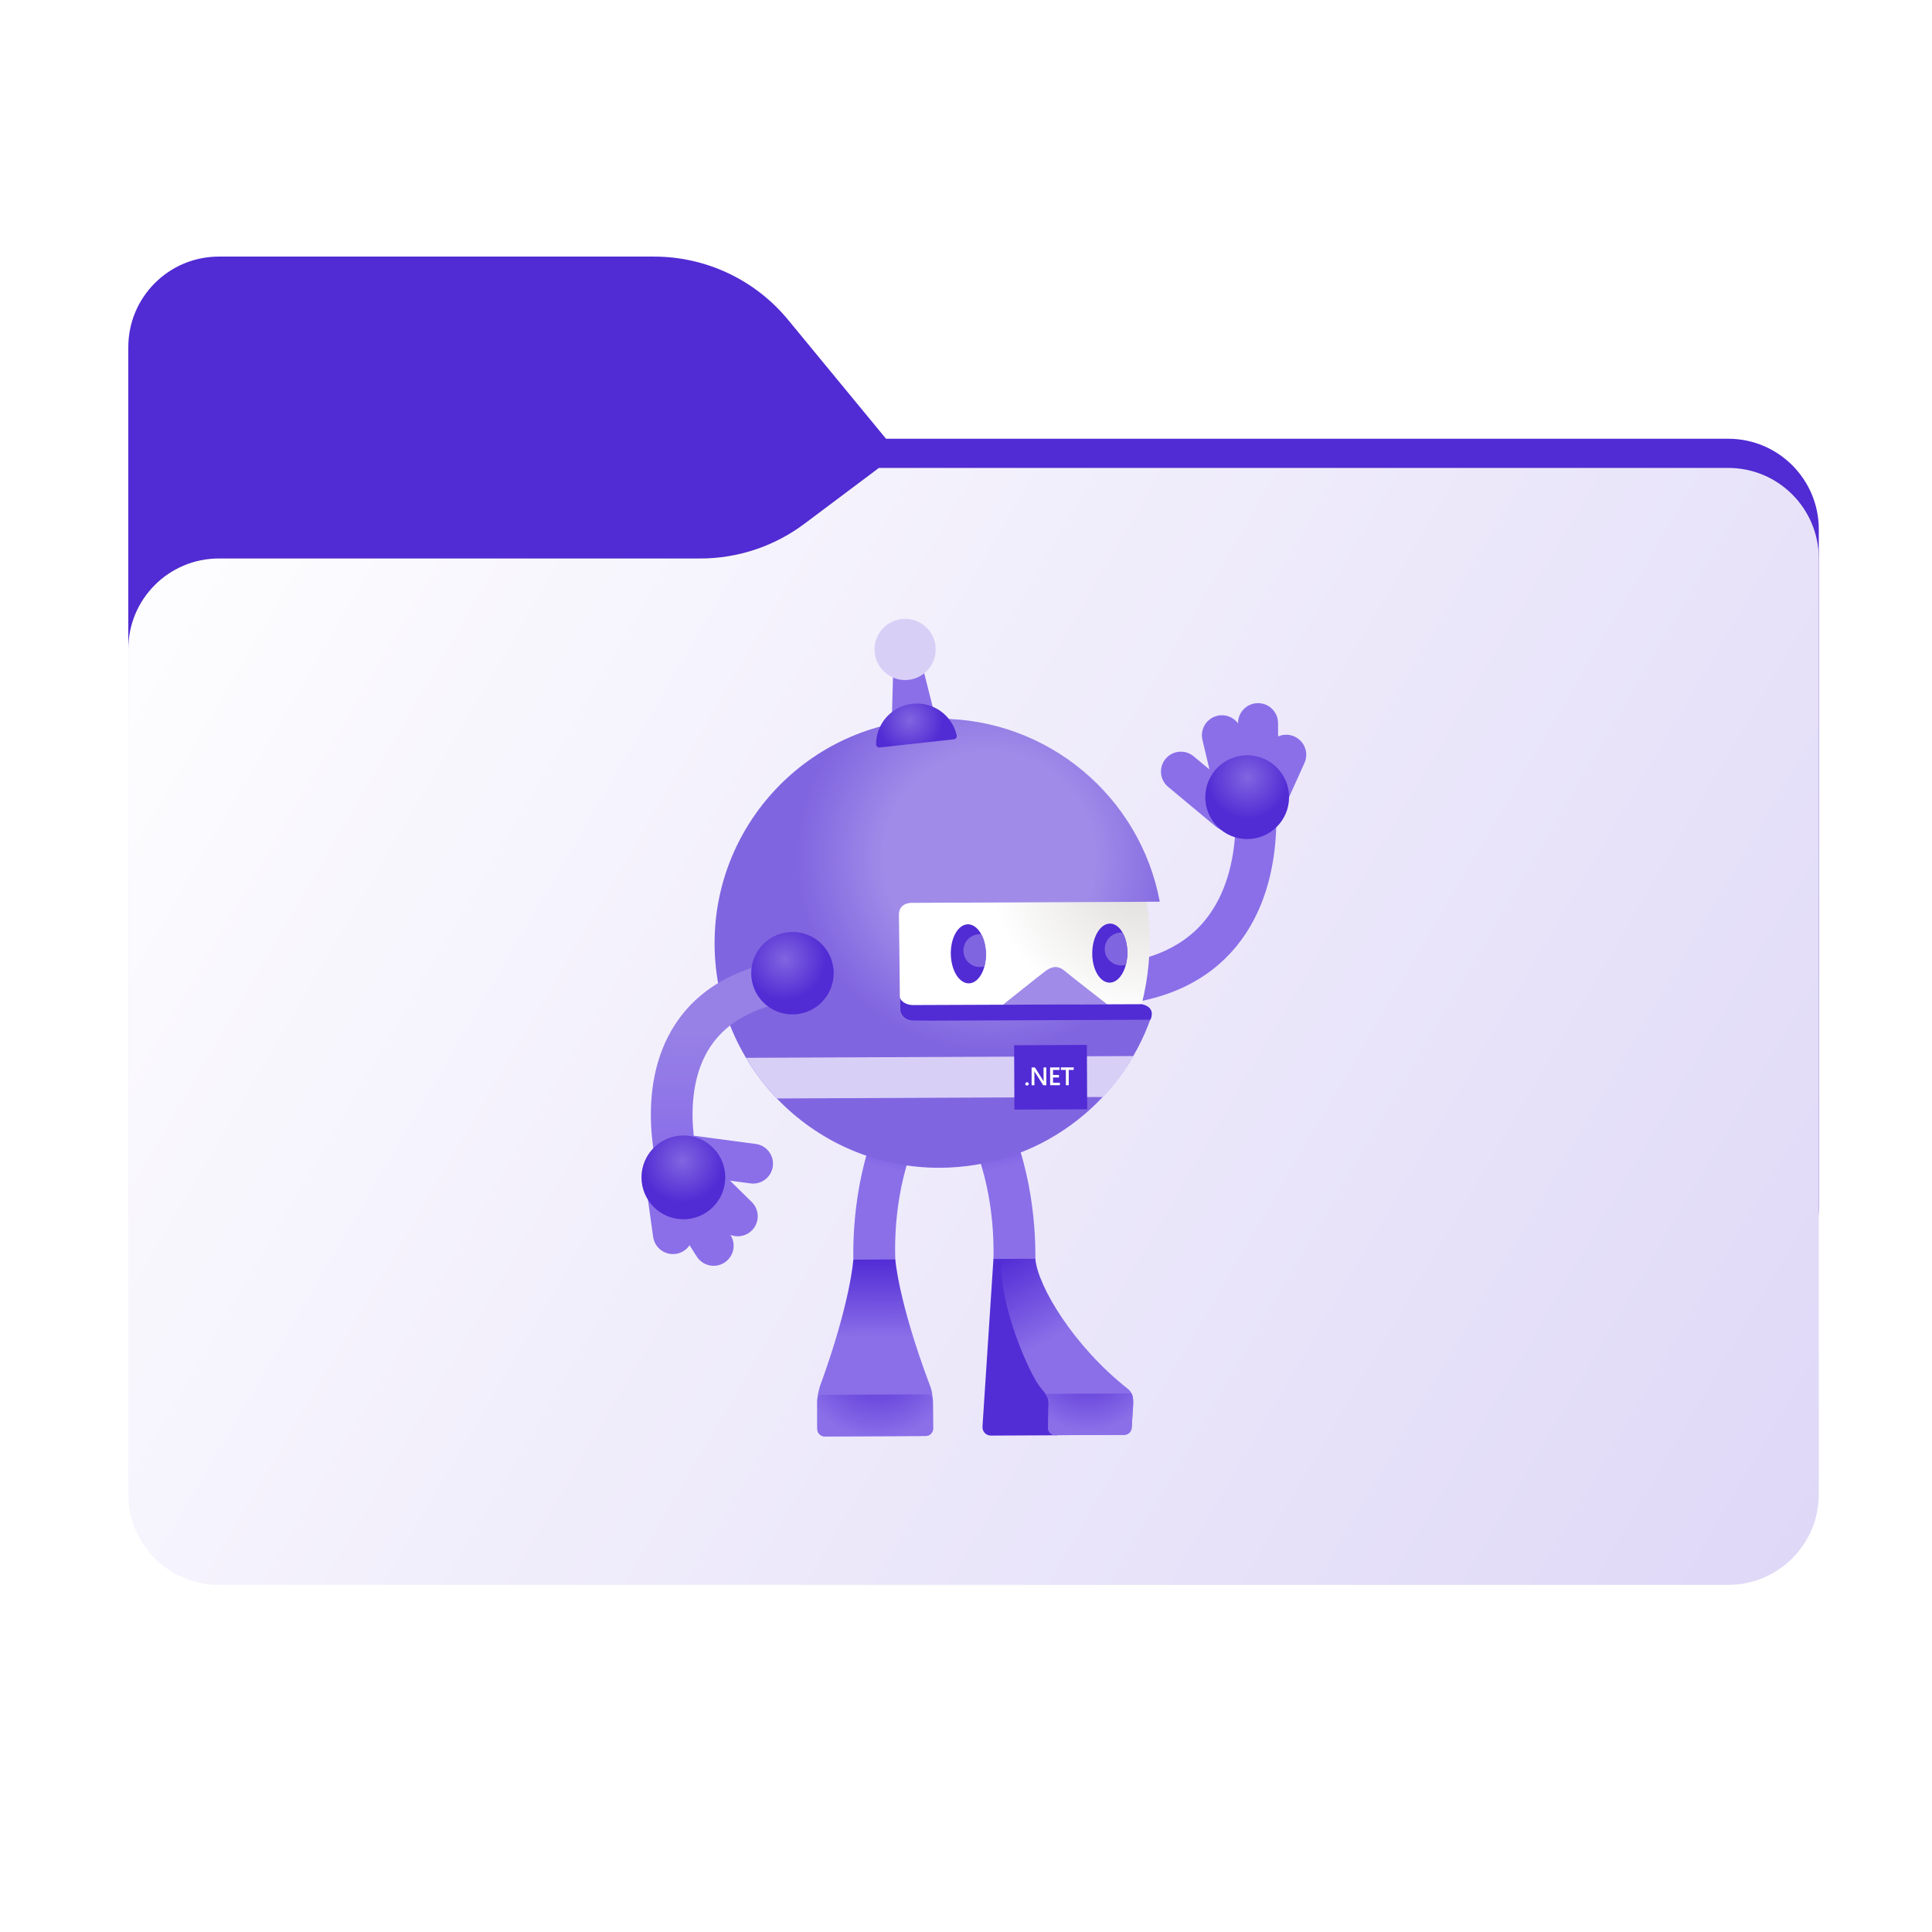 <svg width="256" height="256" viewBox="0 0 256 256" fill="none" xmlns="http://www.w3.org/2000/svg">
<path fill-rule="evenodd" clip-rule="evenodd" d="M104.425 42.378C100.056 37.073 93.544 34 86.671 34H29C22.373 34 17 39.373 17 46V58.137V68.2V160C17 166.627 22.373 172 29 172H229C235.627 172 241 166.627 241 160V70.137C241 63.51 235.627 58.137 229 58.137H117.404L104.425 42.378Z" fill="#512BD4"/>
<mask id="mask0_588_13895" style="mask-type:alpha" maskUnits="userSpaceOnUse" x="17" y="34" width="224" height="138">
<path fill-rule="evenodd" clip-rule="evenodd" d="M104.425 42.378C100.056 37.073 93.544 34 86.671 34H29C22.373 34 17 39.373 17 46V58.137V68.2V160C17 166.627 22.373 172 29 172H229C235.627 172 241 166.627 241 160V70.137C241 63.51 235.627 58.137 229 58.137H117.404L104.425 42.378Z" fill="url(#paint0_linear_588_13895)"/>
</mask>
<g mask="url(#mask0_588_13895)">
<g style="mix-blend-mode:multiply" filter="url(#filter0_f_588_13895)">
<path fill-rule="evenodd" clip-rule="evenodd" d="M92.789 74C97.764 74 102.605 72.387 106.586 69.402L116.459 62H229C235.627 62 241 67.373 241 74V108V160C241 166.627 235.627 172 229 172H29C22.373 172 17 166.627 17 160L17 108V86C17 79.373 22.373 74 29 74H87H92.789Z" fill="black" fill-opacity="0.3"/>
</g>
</g>
<g filter="url(#filter1_ii_588_13895)">
<path fill-rule="evenodd" clip-rule="evenodd" d="M92.789 74C97.764 74 102.605 72.387 106.586 69.402L116.459 62H229C235.627 62 241 67.373 241 74V108V198C241 204.627 235.627 210 229 210H29C22.373 210 17 204.627 17 198L17 108V86C17 79.373 22.373 74 29 74H87H92.789Z" fill="url(#paint1_linear_588_13895)"/>
</g>
<path d="M144.794 133.318L144.704 127.918C151.506 127.803 156.551 125.785 159.694 121.917C165.391 114.908 163.391 104.016 163.368 103.906L168.672 102.891C168.775 103.437 171.149 116.384 163.884 125.321C159.687 130.485 153.263 133.176 144.794 133.318Z" fill="#8A6FE8"/>
<path d="M154.784 104.264L161.064 109.495C162.182 110.427 163.845 110.276 164.779 109.157C165.711 108.039 165.56 106.376 164.441 105.443L158.162 100.211C157.044 99.28 155.381 99.431 154.447 100.549C153.515 101.669 153.666 103.332 154.784 104.264Z" fill="#8A6FE8"/>
<path d="M170.598 106.093L172.857 101.082C173.448 99.743 172.843 98.177 171.504 97.583C170.166 96.991 168.6 97.596 168.006 98.935L165.69 104.074L170.598 106.093Z" fill="#8A6FE8"/>
<path d="M169.376 103.383L169.349 95.803C169.338 94.338 168.143 93.159 166.678 93.171C165.213 93.182 164.034 94.376 164.045 95.841L164.048 101.478L169.376 103.383Z" fill="#8A6FE8"/>
<path d="M166.241 104.203L164.493 96.82C164.158 95.394 162.732 94.51 161.305 94.845C159.878 95.18 158.994 96.607 159.329 98.033L161.109 105.55L166.241 104.203Z" fill="#8A6FE8"/>
<path d="M165.258 111.18C168.324 111.18 170.809 108.695 170.809 105.629C170.809 102.563 168.324 100.078 165.258 100.078C162.193 100.078 159.708 102.563 159.708 105.629C159.708 108.695 162.193 111.18 165.258 111.18Z" fill="url(#paint2_radial_588_13895)"/>
<path d="M137.192 166.83C137.243 162.152 136.577 152.657 131.749 144.705L127.028 147.572C131.409 154.783 131.737 163.2 131.636 166.872C131.627 167.176 134.458 167.451 137.192 166.83Z" fill="url(#paint3_linear_588_13895)"/>
<path d="M131.636 166.82L136.008 166.8L140.089 190.182L131.315 190.223C130.646 190.225 130.14 189.688 130.185 189.019L131.636 166.82Z" fill="#522CD5"/>
<path d="M149.447 184.033C150.206 184.632 150.192 185.498 150.134 186.411L149.951 189.213C149.918 189.714 149.481 190.126 148.979 190.128L139.833 190.171C139.264 190.173 138.834 189.714 138.872 189.147L138.933 186.245C139.003 185.189 138.647 184.802 137.831 183.808C136.431 182.109 132.293 172.85 132.687 166.818L137.189 166.798C137.491 170.378 142.216 178.329 149.447 184.033Z" fill="url(#paint4_linear_588_13895)"/>
<path d="M150.131 186.411C150.174 185.773 150.185 185.16 149.936 184.643L138.53 184.695C138.845 185.158 138.978 185.563 138.935 186.241L138.875 189.143C138.836 189.712 139.268 190.171 139.835 190.167L148.979 190.126C149.481 190.124 149.918 189.712 149.951 189.211L150.131 186.411Z" fill="url(#paint5_radial_588_13895)"/>
<path d="M113.076 166.933C112.981 162.256 113.562 152.754 118.318 144.759L123.066 147.583C118.75 154.835 118.498 163.255 118.633 166.924C118.644 167.23 115.814 167.532 113.076 166.933Z" fill="url(#paint6_linear_588_13895)"/>
<path d="M108.292 185.786C108.285 185.163 108.378 184.614 108.641 183.7C112.725 172.538 113.069 166.911 113.069 166.911L118.635 166.886C118.635 166.886 119.018 172.407 123.201 183.531C123.532 184.324 123.57 185.048 123.613 185.719L123.637 189.289C123.64 189.827 123.201 190.27 122.663 190.273L122.393 190.275L109.55 190.333L109.28 190.336C108.74 190.338 108.299 189.901 108.297 189.361L108.292 185.786Z" fill="url(#paint7_linear_588_13895)"/>
<path d="M108.292 185.786C108.292 185.685 108.294 185.586 108.299 185.489C108.328 185.178 108.47 184.83 109.149 184.825L122.884 184.762C123.379 184.78 123.543 185.16 123.595 185.399C123.601 185.505 123.61 185.613 123.617 185.716L123.642 189.287C123.644 189.624 123.473 189.922 123.212 190.099C123.057 190.205 122.868 190.268 122.668 190.27L122.398 190.273L109.554 190.331L109.287 190.333C109.017 190.335 108.771 190.225 108.594 190.05C108.416 189.874 108.306 189.629 108.303 189.359L108.292 185.786Z" fill="url(#paint8_radial_588_13895)"/>
<path d="M151.216 133.061C153.146 125.506 151.853 119.487 151.853 119.487L153.628 119.478L153.671 119.444C151.065 105.607 138.886 95.169 124.301 95.236C107.871 95.31 94.612 108.691 94.686 125.121C94.761 141.551 108.141 154.81 124.571 154.736C137.536 154.677 148.525 146.332 152.546 134.742C152.665 134.249 152.649 133.367 151.216 133.061Z" fill="url(#paint9_radial_588_13895)"/>
<path d="M150.219 139.933L98.849 140.167C100.01 142.118 101.387 143.923 102.946 145.552L146.169 145.356C147.717 143.711 149.076 141.895 150.219 139.933Z" fill="#D8CFF7"/>
<path d="M134.415 147.03L144.057 146.986L144.018 138.458L134.377 138.502L134.415 147.03Z" fill="#512BD4"/>
<path d="M136.084 143.841C136.019 143.841 135.965 143.821 135.92 143.779C135.875 143.736 135.853 143.682 135.853 143.623C135.853 143.562 135.875 143.508 135.92 143.466C135.965 143.421 136.019 143.4 136.084 143.4C136.15 143.4 136.204 143.423 136.249 143.466C136.294 143.508 136.318 143.562 136.318 143.623C136.318 143.684 136.296 143.736 136.251 143.779C136.204 143.819 136.15 143.841 136.084 143.841Z" fill="white"/>
<path d="M138.647 143.801H138.231L137.128 142.071C137.102 142.028 137.077 141.981 137.059 141.933H137.05C137.059 141.983 137.063 142.091 137.063 142.257L137.066 143.803H136.696L136.692 141.445H137.135L138.2 143.135C138.245 143.205 138.274 143.254 138.287 143.279H138.294C138.283 143.216 138.278 143.11 138.278 142.962L138.276 141.443H138.643L138.647 143.801Z" fill="white"/>
<path d="M140.443 143.796L139.151 143.798L139.147 141.44L140.386 141.438V141.771L139.529 141.773L139.532 142.442L140.321 142.439V142.77L139.532 142.772L139.534 143.47L140.443 143.468V143.796Z" fill="white"/>
<path d="M142.274 141.767L141.613 141.769L141.617 143.794H141.235L141.23 141.769L140.571 141.771V141.438L142.272 141.434L142.274 141.767Z" fill="white"/>
<path d="M151.279 133.059C153.187 125.596 151.947 119.635 151.916 119.491L121.05 119.631C121.05 119.631 119.104 119.442 119.113 121.219C119.122 122.995 119.216 128.014 119.241 133.565C119.245 134.706 120.184 135.253 120.919 135.248C120.922 135.248 150.509 134.294 151.279 133.059Z" fill="url(#paint10_radial_588_13895)"/>
<path d="M132.865 133.156C132.865 133.156 137.594 129.378 138.517 128.678C139.439 127.979 140.249 127.938 141.102 128.667C141.955 129.396 146.725 133.093 146.725 133.093L132.865 133.156Z" fill="#A08BE8"/>
<path d="M152.429 135.12C152.429 135.12 153.311 133.496 151.279 133.061C151.281 133.052 120.933 133.176 120.933 133.176C120.226 133.178 119.315 132.762 119.234 132.078C119.236 132.569 119.241 133.066 119.243 133.568C119.247 134.603 120.019 135.147 120.712 135.237C120.782 135.244 120.852 135.253 120.922 135.253L122.996 135.244L152.429 135.12Z" fill="#512BD4"/>
<path d="M128.39 130.3C129.675 130.275 130.682 128.503 130.64 126.343C130.598 124.182 129.522 122.451 128.237 122.476C126.953 122.501 125.946 124.273 125.988 126.434C126.03 128.594 127.105 130.325 128.39 130.3Z" fill="#512BD4"/>
<path d="M149.381 126.317C149.403 124.156 148.38 122.394 147.095 122.38C145.81 122.367 144.751 124.108 144.728 126.269C144.706 128.429 145.729 130.192 147.014 130.205C148.298 130.219 149.358 128.478 149.381 126.317Z" fill="#512BD4"/>
<path d="M128.286 124.43C128.758 123.953 129.398 123.742 130.021 123.793C130.39 124.473 130.621 125.364 130.642 126.343C130.653 126.955 130.579 127.531 130.441 128.05C129.708 128.262 128.885 128.082 128.302 127.506C127.447 126.662 127.44 125.283 128.286 124.43Z" fill="#8065E0"/>
<path d="M147.015 124.219C147.49 123.742 148.129 123.528 148.752 123.582C149.153 124.291 149.393 125.254 149.382 126.311C149.375 126.851 149.306 127.367 149.182 127.835C148.444 128.053 147.614 127.875 147.029 127.294C146.176 126.449 146.169 125.072 147.015 124.219Z" fill="#8065E0"/>
<path d="M87.446 156.327C87.295 155.843 83.796 144.37 89.482 135.701C92.767 130.692 98.309 127.74 105.952 126.923L106.537 132.416C100.629 133.046 96.45 135.163 94.115 138.707C89.856 145.169 92.688 154.585 92.718 154.68L87.446 156.327Z" fill="url(#paint11_linear_588_13895)"/>
<path d="M105.003 134.418C108.02 134.418 110.466 131.972 110.466 128.955C110.466 125.938 108.02 123.492 105.003 123.492C101.985 123.492 99.54 125.938 99.54 128.955C99.54 131.972 101.985 134.418 105.003 134.418Z" fill="url(#paint12_radial_588_13895)"/>
<path d="M100.138 151.579L92.036 150.501C90.591 150.31 89.266 151.323 89.073 152.767C88.881 154.211 89.894 155.537 91.338 155.73L99.441 156.808C100.885 156.999 102.21 155.987 102.404 154.542C102.595 153.098 101.58 151.77 100.138 151.579Z" fill="#8A6FE8"/>
<path d="M85.785 158.464L86.546 163.907C86.76 165.356 88.105 166.357 89.554 166.146C91.003 165.932 92.004 164.587 91.793 163.137L91.012 157.555L85.785 158.464Z" fill="#8A6FE8"/>
<path d="M88.263 160.104L92.326 166.503C93.116 167.736 94.756 168.096 95.989 167.306C97.222 166.516 97.582 164.876 96.792 163.643L93.786 158.875L88.263 160.104Z" fill="#8A6FE8"/>
<path d="M90.477 157.739L95.89 163.054C96.934 164.082 98.613 164.068 99.641 163.024C100.669 161.981 100.656 160.302 99.614 159.274L94.101 153.862L90.477 157.739Z" fill="#8A6FE8"/>
<path d="M90.551 161.56C93.616 161.56 96.102 159.075 96.102 156.009C96.102 152.944 93.616 150.458 90.551 150.458C87.485 150.458 85 152.944 85 156.009C85 159.075 87.485 161.56 90.551 161.56Z" fill="url(#paint13_radial_588_13895)"/>
<path d="M123.835 94.65L118.177 95.271L118.333 89.375L122.396 88.929L123.835 94.65Z" fill="#8A6FE8"/>
<path d="M120.742 90.028C122.936 89.581 124.352 87.44 123.905 85.246C123.458 83.052 121.318 81.635 119.123 82.082C116.929 82.529 115.513 84.67 115.96 86.865C116.407 89.059 118.547 90.475 120.742 90.028Z" fill="#D8CFF7"/>
<path d="M126.39 97.961C126.646 97.932 126.824 97.689 126.768 97.439C126.172 94.786 123.665 92.948 120.9 93.254C118.136 93.558 116.089 95.899 116.085 98.616C116.084 98.873 116.313 99.07 116.569 99.043L126.39 97.961Z" fill="url(#paint14_radial_588_13895)"/>
<defs>
<filter id="filter0_f_588_13895" x="-20" y="25" width="298" height="184" filterUnits="userSpaceOnUse" color-interpolation-filters="sRGB">
<feFlood flood-opacity="0" result="BackgroundImageFix"/>
<feBlend mode="normal" in="SourceGraphic" in2="BackgroundImageFix" result="shape"/>
<feGaussianBlur stdDeviation="18.5" result="effect1_foregroundBlur_588_13895"/>
</filter>
<filter id="filter1_ii_588_13895" x="17" y="62" width="224" height="148" filterUnits="userSpaceOnUse" color-interpolation-filters="sRGB">
<feFlood flood-opacity="0" result="BackgroundImageFix"/>
<feBlend mode="normal" in="SourceGraphic" in2="BackgroundImageFix" result="shape"/>
<feColorMatrix in="SourceAlpha" type="matrix" values="0 0 0 0 0 0 0 0 0 0 0 0 0 0 0 0 0 0 127 0" result="hardAlpha"/>
<feOffset dy="4"/>
<feComposite in2="hardAlpha" operator="arithmetic" k2="-1" k3="1"/>
<feColorMatrix type="matrix" values="0 0 0 0 1 0 0 0 0 1 0 0 0 0 1 0 0 0 0.25 0"/>
<feBlend mode="normal" in2="shape" result="effect1_innerShadow_588_13895"/>
<feColorMatrix in="SourceAlpha" type="matrix" values="0 0 0 0 0 0 0 0 0 0 0 0 0 0 0 0 0 0 127 0" result="hardAlpha"/>
<feOffset dy="-4"/>
<feComposite in2="hardAlpha" operator="arithmetic" k2="-1" k3="1"/>
<feColorMatrix type="matrix" values="0 0 0 0 0 0 0 0 0 0 0 0 0 0 0 0 0 0 0.9 0"/>
<feBlend mode="soft-light" in2="effect1_innerShadow_588_13895" result="effect2_innerShadow_588_13895"/>
</filter>
<linearGradient id="paint0_linear_588_13895" x1="17" y1="34" x2="197.768" y2="215.142" gradientUnits="userSpaceOnUse">
<stop stop-color="#05815D"/>
<stop offset="1" stop-color="#0C575F"/>
</linearGradient>
<linearGradient id="paint1_linear_588_13895" x1="8.5" y1="70" x2="247" y2="210" gradientUnits="userSpaceOnUse">
<stop stop-color="white"/>
<stop offset="1" stop-color="#DED7F7"/>
</linearGradient>
<radialGradient id="paint2_radial_588_13895" cx="0" cy="0" r="1" gradientUnits="userSpaceOnUse" gradientTransform="translate(165.306 103.022) scale(5.551)">
<stop stop-color="#8065E0"/>
<stop offset="1" stop-color="#512BD4"/>
</radialGradient>
<linearGradient id="paint3_linear_588_13895" x1="130.08" y1="145.072" x2="134.76" y2="167.361" gradientUnits="userSpaceOnUse">
<stop stop-color="#522CD5"/>
<stop offset="0.44" stop-color="#8A6FE8"/>
</linearGradient>
<linearGradient id="paint4_linear_588_13895" x1="133.703" y1="166.233" x2="147.606" y2="191.02" gradientUnits="userSpaceOnUse">
<stop stop-color="#522CD5"/>
<stop offset="0.44" stop-color="#8A6FE8"/>
</linearGradient>
<radialGradient id="paint5_radial_588_13895" cx="0" cy="0" r="1" gradientUnits="userSpaceOnUse" gradientTransform="translate(144.064 179.985) rotate(-0.261) scale(9.635)">
<stop offset="0.034" stop-color="#522CD5"/>
<stop offset="0.996" stop-color="#8A6FE8"/>
</radialGradient>
<linearGradient id="paint6_linear_588_13895" x1="119.91" y1="145.074" x2="115.432" y2="167.404" gradientUnits="userSpaceOnUse">
<stop stop-color="#522CD5"/>
<stop offset="0.44" stop-color="#8A6FE8"/>
</linearGradient>
<linearGradient id="paint7_linear_588_13895" x1="115.848" y1="166.898" x2="115.955" y2="190.301" gradientUnits="userSpaceOnUse">
<stop stop-color="#522CD5"/>
<stop offset="0.44" stop-color="#8A6FE8"/>
</linearGradient>
<radialGradient id="paint8_radial_588_13895" cx="0" cy="0" r="1" gradientUnits="userSpaceOnUse" gradientTransform="translate(116.245 180.083) rotate(179.739) scale(10.563)">
<stop offset="0.034" stop-color="#522CD5"/>
<stop offset="0.996" stop-color="#8A6FE8"/>
</radialGradient>
<radialGradient id="paint9_radial_588_13895" cx="0" cy="0" r="1" gradientUnits="userSpaceOnUse" gradientTransform="translate(131.085 113.633) rotate(179.739) scale(29.628)">
<stop offset="0.474" stop-color="#A08BE8"/>
<stop offset="0.862" stop-color="#8065E0"/>
</radialGradient>
<radialGradient id="paint10_radial_588_13895" cx="0" cy="0" r="1" gradientUnits="userSpaceOnUse" gradientTransform="translate(151.191 114.643) rotate(179.739) scale(30.704)">
<stop offset="0.093" stop-color="#E1DFDD"/>
<stop offset="0.657" stop-color="white"/>
</radialGradient>
<linearGradient id="paint11_linear_588_13895" x1="96.391" y1="126.925" x2="96.391" y2="156.328" gradientUnits="userSpaceOnUse">
<stop offset="0.334" stop-color="#9780E6"/>
<stop offset="0.849" stop-color="#8A6FE8"/>
</linearGradient>
<radialGradient id="paint12_radial_588_13895" cx="0" cy="0" r="1" gradientUnits="userSpaceOnUse" gradientTransform="translate(103.993 127.117) rotate(-0.261) scale(5.464)">
<stop stop-color="#8065E0"/>
<stop offset="1" stop-color="#512BD4"/>
</radialGradient>
<radialGradient id="paint13_radial_588_13895" cx="0" cy="0" r="1" gradientUnits="userSpaceOnUse" gradientTransform="translate(90.425 153.809) scale(5.552)">
<stop stop-color="#8065E0"/>
<stop offset="1" stop-color="#512BD4"/>
</radialGradient>
<radialGradient id="paint14_radial_588_13895" cx="0" cy="0" r="1" gradientUnits="userSpaceOnUse" gradientTransform="translate(120.551 95.435) rotate(-32.203) scale(4.431)">
<stop stop-color="#8065E0"/>
<stop offset="1" stop-color="#512BD4"/>
</radialGradient>
</defs>
</svg>
